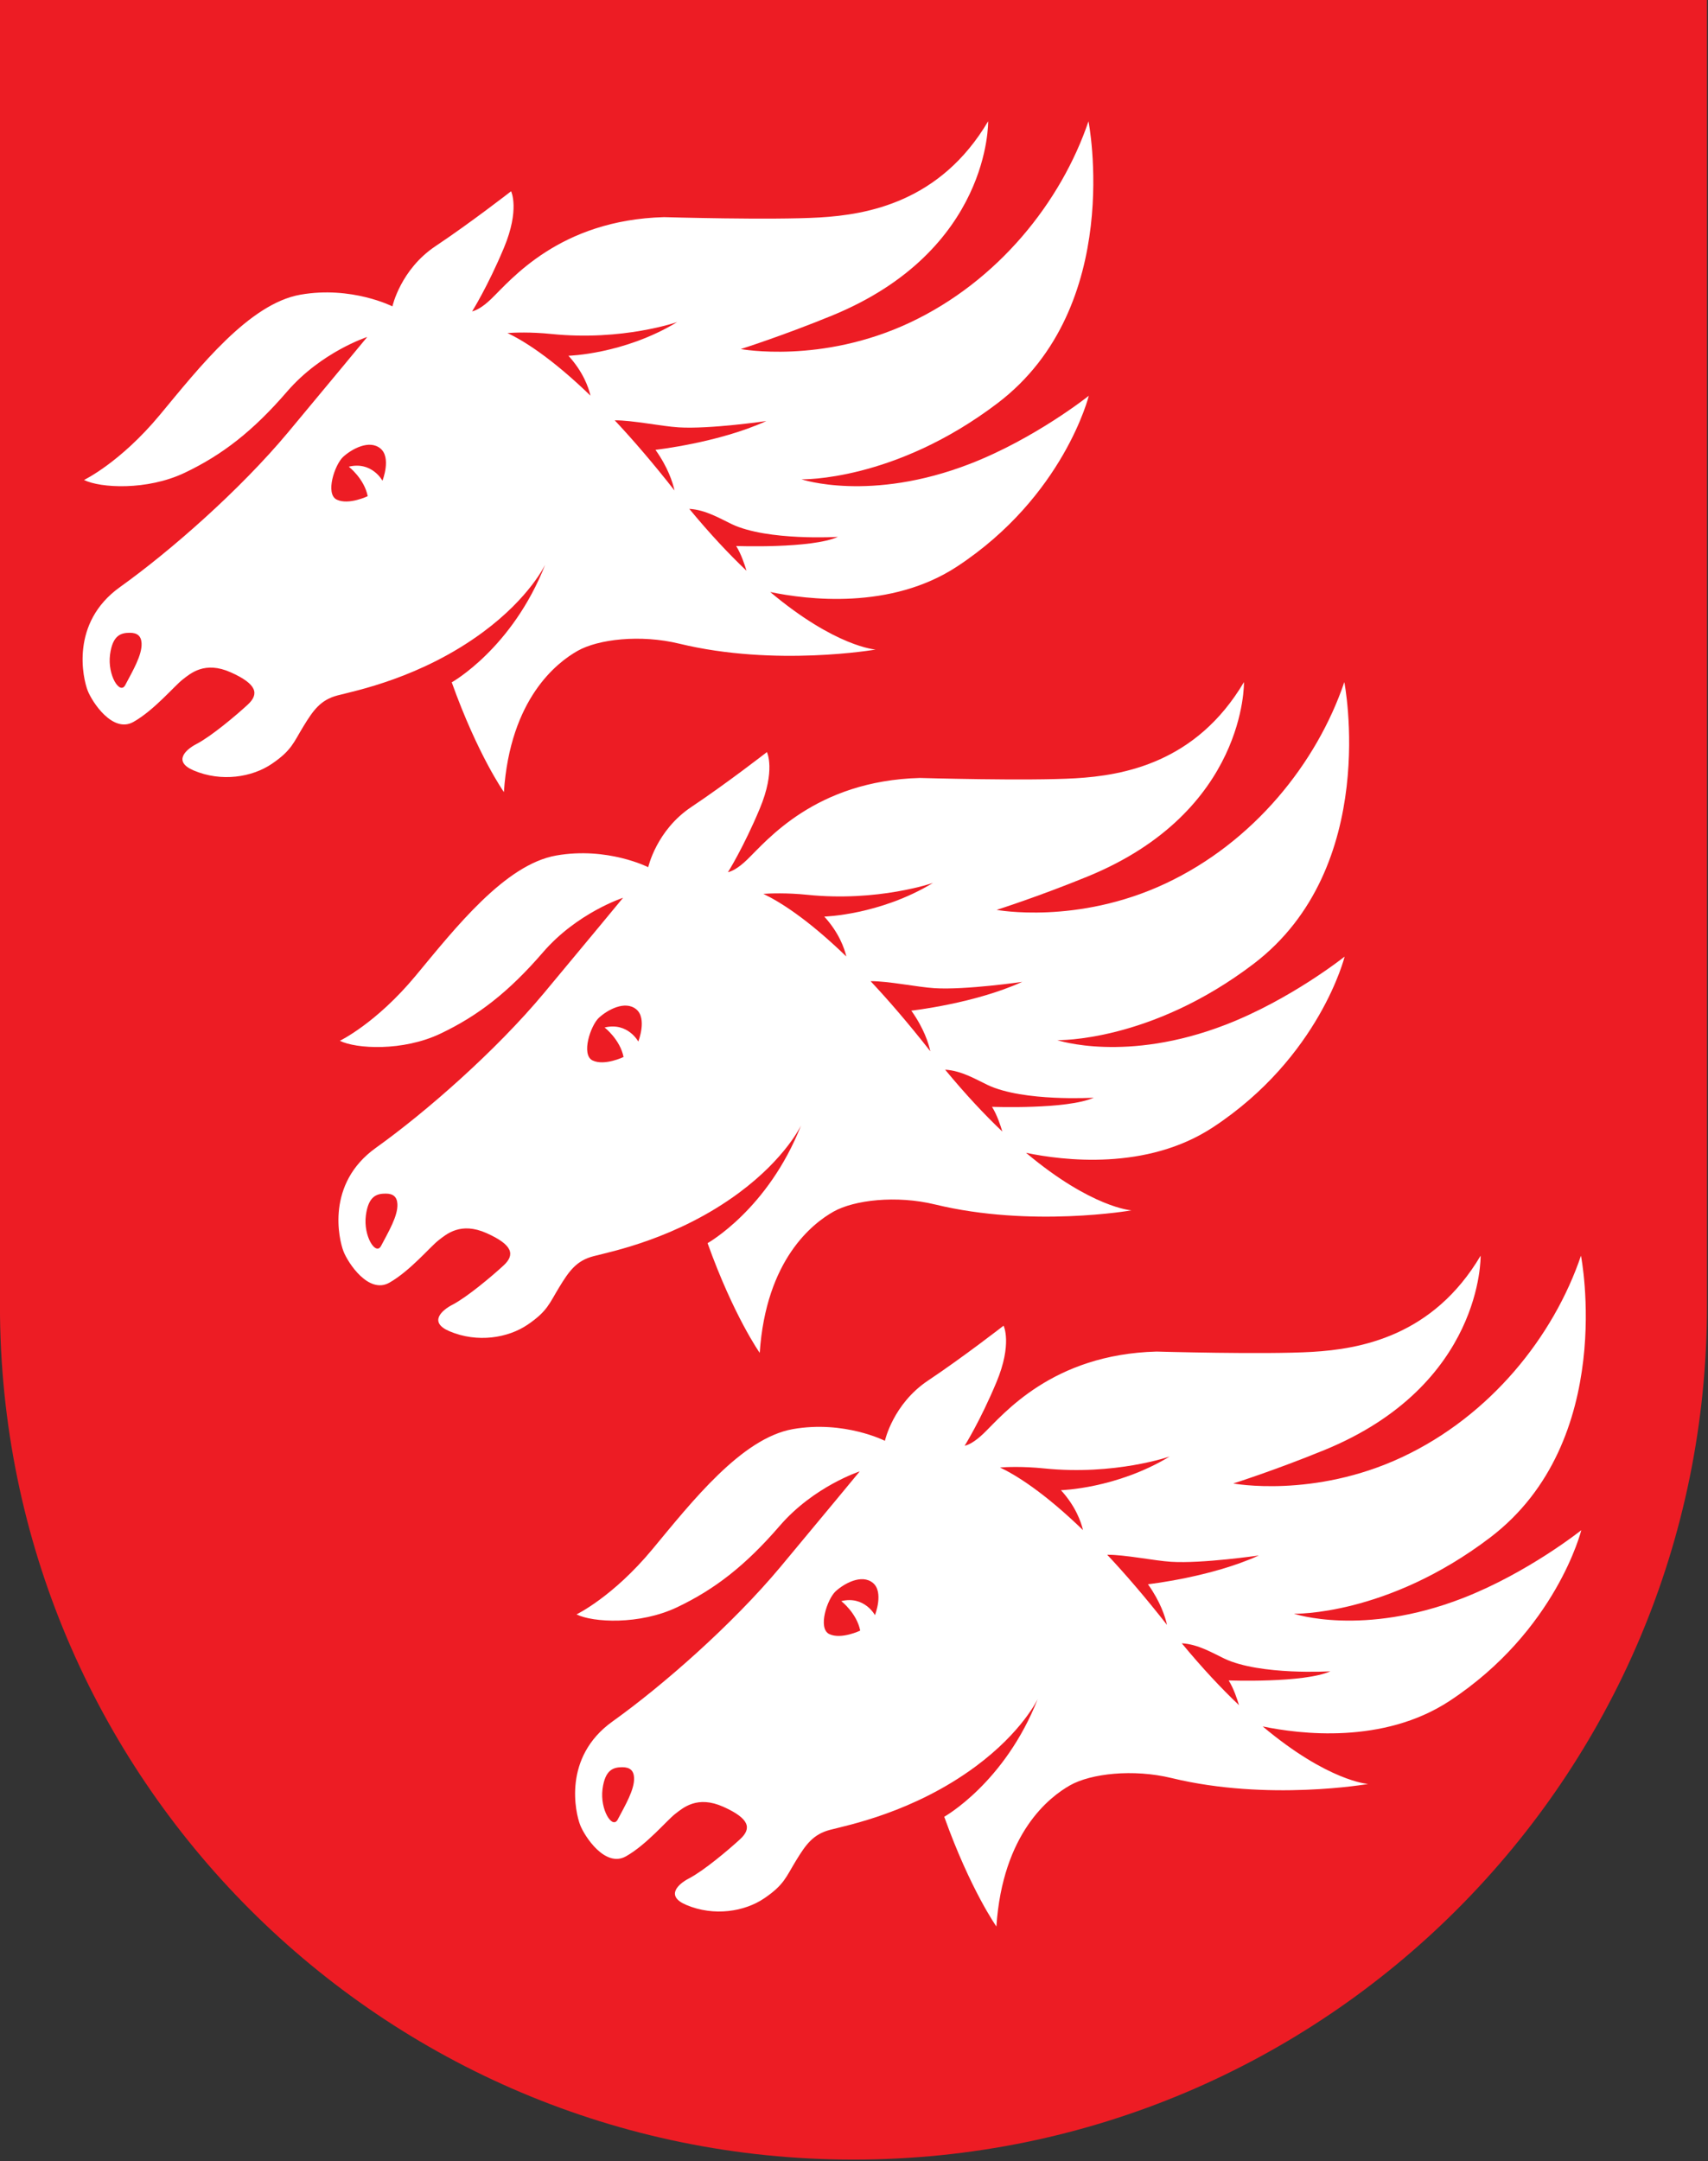 <?xml version="1.0" encoding="UTF-8" standalone="no"?>
<!-- Created with Inkscape (http://www.inkscape.org/) -->
<svg
   xmlns:svg="http://www.w3.org/2000/svg"
   xmlns="http://www.w3.org/2000/svg"
   version="1.0"
   width="474.373"
   height="600"
   id="svg2">
  <rect width="100%" height="100%" fill="#333333" stroke="none"/>
  <defs
     id="defs4">
    <clipPath
       id="clipPath2516">
      <path
         d="M 0,0 L 0,0 L 0,0 L 0,0 z"
         id="path2518" />
    </clipPath>
    <clipPath
       id="clipPath2500">
      <path
         d="M 0,0 L 0,0 L 0,0 L 0,0 z"
         id="path2502" />
    </clipPath>
  </defs>
  <g
     transform="translate(1.1585771e-7,-8.3071009e-6)"
     id="layer1">
    <g
       transform="matrix(1.25,0,0,-1.25,55.674,991.533)"
       id="g2414" />
    <g
       transform="matrix(0.679,0,0,0.679,-13.573,-87.72)"
       id="g2665">
      <g
         transform="matrix(1.045,0,0,1.045,-38.207,-23.902)"
         id="g2704">
        <path
           d="M 723.837,146.424 L 55.674,146.424 L 55.674,657.308 L 55.677,657.308 C 55.677,657.356 55.674,657.404 55.674,657.453 C 55.674,841.962 205.247,991.534 389.755,991.534 C 574.262,991.534 723.837,841.962 723.837,657.453 C 723.837,657.404 723.835,657.356 723.835,657.308 L 723.837,657.308 L 723.837,146.424 z"
           id="path2418"
           style="fill:#ed1c24;fill-opacity:1;fill-rule:nonzero;stroke:none" />
        <g
           transform="matrix(1.25,0,0,-1.25,55.674,991.533)"
           id="g2420">
          <path
             d="M 405.196,170.873 C 405.196,170.873 434.204,170.091 466.606,194.705 C 506.481,224.992 495.077,282.951 495.077,282.951 C 486.505,257.678 466.727,232.845 439.038,219.878 C 411.346,206.913 386.198,211.65 386.198,211.65 C 386.198,211.65 399.042,215.704 414.645,222.077 C 464.551,242.46 463.651,282.95 463.651,282.95 C 448.706,257.676 425.852,253.722 410.909,252.842 C 395.965,251.962 362.169,252.941 362.169,252.941 C 329.423,252.062 314.214,233.284 308.06,227.35 C 305.102,224.498 303.134,223.686 302.073,223.444 L 302.073,223.444 C 302.073,223.444 306.953,231.199 312.02,243.304 C 317.089,255.411 314.272,261.043 314.272,261.043 C 314.272,261.043 301.604,251.188 290.624,243.868 C 279.643,236.547 277.11,225.005 277.11,225.005 C 277.11,225.005 264.344,231.48 248.296,228.665 C 232.248,225.849 216.673,205.956 204.285,191.035 C 191.898,176.113 180.541,170.668 180.541,170.668 C 185.609,168.134 200.249,167.289 212.073,172.919 C 223.898,178.55 233.47,185.996 244.169,198.384 C 254.867,210.773 269.226,215.432 269.226,215.432 C 269.226,215.432 257.294,200.978 244.45,185.589 C 229.398,167.554 207.599,148.425 191.833,137.164 C 176.067,125.902 180.259,108.447 181.667,104.787 C 183.074,101.127 189.55,91.273 196.026,94.933 C 202.501,98.593 208.851,106.195 211.384,108.166 C 213.918,110.136 218.362,114.095 226.527,110.435 C 234.692,106.775 235.462,103.705 231.801,100.326 C 228.141,96.947 220.365,90.404 215.759,88.019 C 212.358,86.259 208.287,82.527 214.888,79.73 C 223.583,76.048 233.189,77.603 239.382,81.826 C 245.576,86.048 246.139,88.459 249.236,93.525 C 252.334,98.593 254.586,101.816 259.935,103.224 C 265.284,104.632 286.084,108.677 305.546,123.087 C 320.211,133.947 324.971,144.203 324.971,144.203 C 314.653,117.908 295.691,107.322 295.691,107.322 C 303.856,84.517 312.02,72.974 312.02,72.974 C 313.991,102.253 328.631,113.515 335.106,117.175 C 341.582,120.835 354.809,122.371 366.921,119.427 C 397.046,112.107 428.423,117.581 428.423,117.581 C 428.423,117.581 415.95,118.357 395.411,135.597 C 406.883,133.205 433.147,129.902 453.958,143.597 C 487.385,165.599 495.174,197.023 495.174,197.023 C 495.174,197.023 478.376,183.619 457.938,175.706 C 426.747,163.63 405.196,170.873 405.196,170.873 z"
             id="path2422"
             style="fill:#ffffff;fill-opacity:1;fill-rule:nonzero;stroke:none" />
        </g>
        <g
           transform="matrix(1.25,0,0,-1.25,55.674,991.533)"
           id="g2424">
          <path
             d="M 194.903,122.828 C 192.141,122.828 189.492,122.132 188.689,115.992 C 187.844,109.531 191.787,103.283 193.454,106.464 C 195.732,110.814 198.77,115.855 198.563,119.584 C 198.437,121.849 197.208,122.828 194.903,122.828 z"
             id="path2426"
             style="fill:#ed1c24;fill-opacity:1;fill-rule:nonzero;stroke:none" />
        </g>
        <g
           transform="matrix(1.25,0,0,-1.25,55.674,991.533)"
           id="g2428">
          <path
             d="M 263.447,174.826 C 263.447,174.826 268.282,171.089 269.381,165.595 C 269.381,165.595 263.447,162.739 259.711,164.498 C 255.975,166.255 259.052,175.485 261.689,177.902 C 264.326,180.32 269.82,183.396 273.337,180.54 C 276.854,177.683 273.997,170.431 273.997,170.431 C 273.997,170.431 270.7,176.584 263.447,174.826 z"
             id="path2430"
             style="fill:#ed1c24;fill-opacity:1;fill-rule:nonzero;stroke:none" />
        </g>
        <g
           transform="matrix(1.25,0,0,-1.25,55.674,991.533)"
           id="g2432">
          <path
             d="M 359.485,180.103 C 359.485,180.103 379.264,182.3 394.208,189.113 C 394.208,189.113 376.477,186.526 366.737,187.134 C 361.401,187.468 352.2,189.388 346.727,189.335 C 352.368,183.328 358.606,176.097 365.44,167.382 C 364.893,169.896 363.426,174.556 359.485,180.103 z"
             id="path2434"
             style="fill:#ed1c24;fill-opacity:1;fill-rule:nonzero;stroke:none" />
        </g>
        <g
           transform="matrix(1.25,0,0,-1.25,55.674,991.533)"
           id="g2436">
          <path
             d="M 332.233,209.55 C 332.233,209.55 349.596,209.99 366.298,220.099 C 366.298,220.099 349.108,214.091 326.96,216.363 C 320.323,217.044 315.151,216.802 313.147,216.66 C 318.165,214.271 326.876,208.914 339.139,197.054 C 338.524,199.669 336.834,204.505 332.233,209.55 z"
             id="path2438"
             style="fill:#ed1c24;fill-opacity:1;fill-rule:nonzero;stroke:none" />
        </g>
        <g
           transform="matrix(1.25,0,0,-1.25,55.674,991.533)"
           id="g2440">
          <path
             d="M 387.985,142.25 C 387.485,143.96 386.356,147.437 384.757,149.996 C 384.757,149.996 408.272,149.117 416.622,152.853 C 416.622,152.853 394.667,151.525 383.438,156.808 C 380.003,158.425 375.26,161.337 370.073,161.623 C 376.462,153.888 382.454,147.507 387.985,142.25 z"
             id="path2442"
             style="fill:#ed1c24;fill-opacity:1;fill-rule:nonzero;stroke:none" />
        </g>
        <g
           transform="matrix(1.25,0,0,-1.25,55.674,991.533)"
           id="g2444">
          <path
             d="M 331.091,350.429 C 331.091,350.429 360.099,349.649 392.502,374.262 C 432.377,404.549 420.972,462.508 420.972,462.508 C 412.4,437.235 392.623,412.402 364.933,399.436 C 337.242,386.47 312.093,391.206 312.093,391.206 C 312.093,391.206 324.937,395.261 340.541,401.634 C 390.447,422.018 389.547,462.507 389.547,462.507 C 374.601,437.233 351.748,433.279 336.804,432.399 C 321.861,431.52 288.064,432.498 288.064,432.498 C 255.313,431.619 240.105,412.841 233.951,406.907 C 230.994,404.055 229.025,403.243 227.964,403.001 L 227.964,403.001 C 227.964,403.001 232.844,410.756 237.912,422.862 C 242.98,434.968 240.164,440.599 240.164,440.599 C 240.164,440.599 227.495,430.745 216.515,423.425 C 205.535,416.104 203.001,404.562 203.001,404.562 C 203.001,404.562 190.236,411.037 174.188,408.222 C 158.14,405.406 142.565,385.513 130.177,370.591 C 117.79,355.67 106.433,350.225 106.433,350.225 C 111.501,347.691 126.141,346.846 137.965,352.477 C 149.79,358.108 159.362,365.553 170.061,377.941 C 180.759,390.33 195.118,394.989 195.118,394.989 C 195.118,394.989 183.186,380.535 170.342,365.147 C 155.29,347.111 133.491,327.986 117.725,316.724 C 101.959,305.462 106.152,288.007 107.559,284.347 C 108.966,280.687 115.442,270.833 121.918,274.494 C 128.393,278.154 134.743,285.755 137.277,287.726 C 139.81,289.697 144.255,293.656 152.419,289.996 C 160.584,286.335 161.354,283.265 157.694,279.886 C 154.033,276.507 146.257,269.964 141.651,267.58 C 138.25,265.818 134.179,262.085 140.78,259.291 C 149.475,255.607 159.081,257.164 165.275,261.386 C 171.468,265.609 172.031,268.017 175.129,273.085 C 178.226,278.152 180.478,281.375 185.827,282.783 C 191.176,284.191 211.975,288.238 231.436,302.648 C 246.102,313.507 250.862,323.763 250.862,323.763 C 240.544,297.466 221.582,286.88 221.582,286.88 C 229.747,264.076 237.912,252.533 237.912,252.533 C 239.882,281.814 254.523,293.074 260.998,296.734 C 267.473,300.394 280.705,301.931 292.816,298.988 C 322.941,291.667 354.318,297.142 354.318,297.142 C 354.318,297.142 341.845,297.918 321.306,315.156 C 332.779,312.763 359.043,309.46 379.853,323.158 C 413.281,345.156 421.07,376.581 421.07,376.581 C 421.07,376.581 404.271,363.176 383.834,355.264 C 352.642,343.188 331.091,350.429 331.091,350.429 z"
             id="path2446"
             style="fill:#ffffff;fill-opacity:1;fill-rule:nonzero;stroke:none" />
        </g>
        <g
           transform="matrix(1.25,0,0,-1.25,55.674,991.533)"
           id="g2448">
          <path
             d="M 120.796,302.388 C 118.033,302.388 115.384,301.693 114.581,295.552 C 113.736,289.089 117.679,282.841 119.346,286.023 C 121.624,290.373 124.662,295.414 124.455,299.142 C 124.329,301.408 123.1,302.388 120.796,302.388 z"
             id="path2450"
             style="fill:#ed1c24;fill-opacity:1;fill-rule:nonzero;stroke:none" />
        </g>
        <g
           transform="matrix(1.25,0,0,-1.25,55.674,991.533)"
           id="g2452">
          <path
             d="M 189.339,354.383 C 189.339,354.383 194.174,350.647 195.273,345.153 C 195.273,345.153 189.339,342.296 185.603,344.054 C 181.867,345.812 184.944,355.042 187.581,357.459 C 190.218,359.877 195.712,362.954 199.228,360.097 C 202.745,357.24 199.888,349.988 199.888,349.988 C 199.888,349.988 196.591,356.141 189.339,354.383 z"
             id="path2454"
             style="fill:#ed1c24;fill-opacity:1;fill-rule:nonzero;stroke:none" />
        </g>
        <g
           transform="matrix(1.25,0,0,-1.25,55.674,991.533)"
           id="g2456">
          <path
             d="M 285.381,359.66 C 285.381,359.66 305.16,361.857 320.103,368.67 C 320.103,368.67 302.373,366.083 292.632,366.692 C 287.297,367.025 278.095,368.945 272.621,368.893 C 278.263,362.885 284.502,355.654 291.336,346.939 C 290.789,349.453 289.322,354.113 285.381,359.66 z"
             id="path2458"
             style="fill:#ed1c24;fill-opacity:1;fill-rule:nonzero;stroke:none" />
        </g>
        <g
           transform="matrix(1.25,0,0,-1.25,55.674,991.533)"
           id="g2460">
          <path
             d="M 258.125,389.108 C 258.125,389.108 275.49,389.547 292.193,399.656 C 292.193,399.656 275.003,393.649 252.851,395.92 C 246.214,396.601 241.042,396.36 239.039,396.216 C 244.056,393.828 252.767,388.472 265.03,376.612 C 264.415,379.227 262.725,384.063 258.125,389.108 z"
             id="path2462"
             style="fill:#ed1c24;fill-opacity:1;fill-rule:nonzero;stroke:none" />
        </g>
        <g
           transform="matrix(1.25,0,0,-1.25,55.674,991.533)"
           id="g2464">
          <path
             d="M 313.881,321.808 C 313.381,323.521 312.252,326.998 310.652,329.554 C 310.652,329.554 334.168,328.677 342.517,332.412 C 342.517,332.412 320.562,331.083 309.334,336.366 C 305.898,337.982 301.156,340.895 295.969,341.18 C 302.357,333.449 308.349,327.068 313.881,321.808 z"
             id="path2466"
             style="fill:#ed1c24;fill-opacity:1;fill-rule:nonzero;stroke:none" />
        </g>
        <g
           transform="matrix(1.25,0,0,-1.25,55.674,991.533)"
           id="g2468">
          <path
             d="M 250.976,525.985 C 250.976,525.985 279.989,525.205 312.391,549.817 C 352.266,580.104 340.862,638.063 340.862,638.063 C 332.29,612.791 312.512,587.958 284.823,574.992 C 257.127,562.025 231.978,566.762 231.978,566.762 C 231.978,566.762 244.822,570.816 260.425,577.189 C 310.337,597.574 309.436,638.063 309.436,638.063 C 294.491,612.789 271.633,608.835 256.689,607.955 C 241.745,607.076 207.949,608.054 207.949,608.054 C 175.202,607.175 159.994,588.396 153.84,582.463 C 150.883,579.611 148.913,578.799 147.852,578.557 L 147.852,578.557 C 147.852,578.557 152.733,586.311 157.801,598.417 C 162.869,610.523 160.053,616.155 160.053,616.155 C 160.053,616.155 147.384,606.301 136.404,598.981 C 125.424,591.66 122.89,580.118 122.89,580.118 C 122.89,580.118 110.125,586.593 94.077,583.777 C 78.03,580.962 62.454,561.068 50.067,546.147 C 37.679,531.226 26.323,525.78 26.323,525.78 C 31.39,523.247 46.03,522.402 57.855,528.033 C 69.679,533.664 79.252,541.109 89.95,553.497 C 100.648,565.885 115.007,570.545 115.007,570.545 C 115.007,570.545 103.075,556.091 90.232,540.702 C 75.179,522.667 53.38,503.539 37.614,492.277 C 21.848,481.015 26.041,463.56 27.448,459.9 C 28.856,456.24 35.332,446.386 41.807,450.046 C 48.282,453.706 54.632,461.308 57.166,463.279 C 59.699,465.25 64.144,469.208 72.308,465.548 C 80.473,461.888 81.243,458.818 77.583,455.439 C 73.923,452.06 66.147,445.517 61.54,443.132 C 58.139,441.372 54.069,437.639 60.67,434.843 C 69.364,431.161 78.97,432.716 85.164,436.939 C 91.358,441.162 91.921,443.571 95.018,448.638 C 98.115,453.706 100.367,456.928 105.716,458.336 C 111.065,459.745 131.864,463.791 151.325,478.201 C 165.991,489.06 170.752,499.316 170.752,499.316 C 160.433,473.02 141.471,462.434 141.471,462.434 C 149.636,439.629 157.801,428.086 157.801,428.086 C 159.772,457.367 174.412,468.627 180.887,472.288 C 187.362,475.948 200.59,477.484 212.701,474.541 C 242.825,467.22 274.205,472.695 274.205,472.695 C 274.205,472.695 261.73,473.47 241.191,490.71 C 252.664,488.317 278.932,485.014 299.743,498.71 C 333.171,520.711 340.96,552.136 340.96,552.136 C 340.96,552.136 324.161,538.731 303.723,530.819 C 272.528,518.744 250.976,525.985 250.976,525.985 z"
             id="path2470"
             style="fill:#ffffff;fill-opacity:1;fill-rule:nonzero;stroke:none" />
        </g>
        <g
           transform="matrix(1.25,0,0,-1.25,55.674,991.533)"
           id="g2472">
          <path
             d="M 40.685,477.941 C 37.923,477.941 35.274,477.246 34.471,471.105 C 33.626,464.643 37.569,458.395 39.235,461.577 C 41.514,465.926 44.551,470.967 44.344,474.696 C 44.218,476.961 42.989,477.941 40.685,477.941 z"
             id="path2474"
             style="fill:#ed1c24;fill-opacity:1;fill-rule:nonzero;stroke:none" />
        </g>
        <g
           transform="matrix(1.25,0,0,-1.25,55.674,991.533)"
           id="g2476">
          <path
             d="M 109.228,529.938 C 109.228,529.938 114.063,526.203 115.162,520.708 C 115.162,520.708 109.228,517.852 105.492,519.61 C 101.756,521.368 104.833,530.598 107.47,533.015 C 110.108,535.433 115.601,538.509 119.117,535.652 C 122.634,532.795 119.777,525.544 119.777,525.544 C 119.777,525.544 116.481,531.697 109.228,529.938 z"
             id="path2478"
             style="fill:#ed1c24;fill-opacity:1;fill-rule:nonzero;stroke:none" />
        </g>
        <g
           transform="matrix(1.25,0,0,-1.25,55.674,991.533)"
           id="g2480">
          <path
             d="M 205.265,535.215 C 205.265,535.215 225.044,537.413 239.987,544.226 C 239.987,544.226 222.257,541.639 212.517,542.248 C 207.181,542.581 197.981,544.5 192.508,544.448 C 198.148,538.441 204.386,531.21 211.22,522.495 C 210.674,525.008 209.206,529.669 205.265,535.215 z"
             id="path2482"
             style="fill:#ed1c24;fill-opacity:1;fill-rule:nonzero;stroke:none" />
        </g>
        <g
           transform="matrix(1.25,0,0,-1.25,55.674,991.533)"
           id="g2484">
          <path
             d="M 178.014,564.664 C 178.014,564.664 195.376,565.103 212.077,575.212 C 212.077,575.212 194.889,569.205 172.74,571.476 C 166.104,572.157 160.931,571.916 158.928,571.772 C 163.945,569.384 172.656,564.027 184.919,552.167 C 184.304,554.782 182.614,559.619 178.014,564.664 z"
             id="path2486"
             style="fill:#ed1c24;fill-opacity:1;fill-rule:nonzero;stroke:none" />
        </g>
        <g
           transform="matrix(1.25,0,0,-1.25,55.674,991.533)"
           id="g2488">
          <path
             d="M 233.765,497.362 C 233.265,499.074 232.136,502.55 230.537,505.108 C 230.537,505.108 254.052,504.23 262.402,507.965 C 262.402,507.965 240.446,506.637 229.219,511.921 C 225.782,513.538 221.04,516.451 215.854,516.736 C 222.242,509.002 228.235,502.621 233.765,497.362 z"
             id="path2490"
             style="fill:#ed1c24;fill-opacity:1;fill-rule:nonzero;stroke:none" />
        </g>
      </g>
    </g>
  </g>
</svg>
